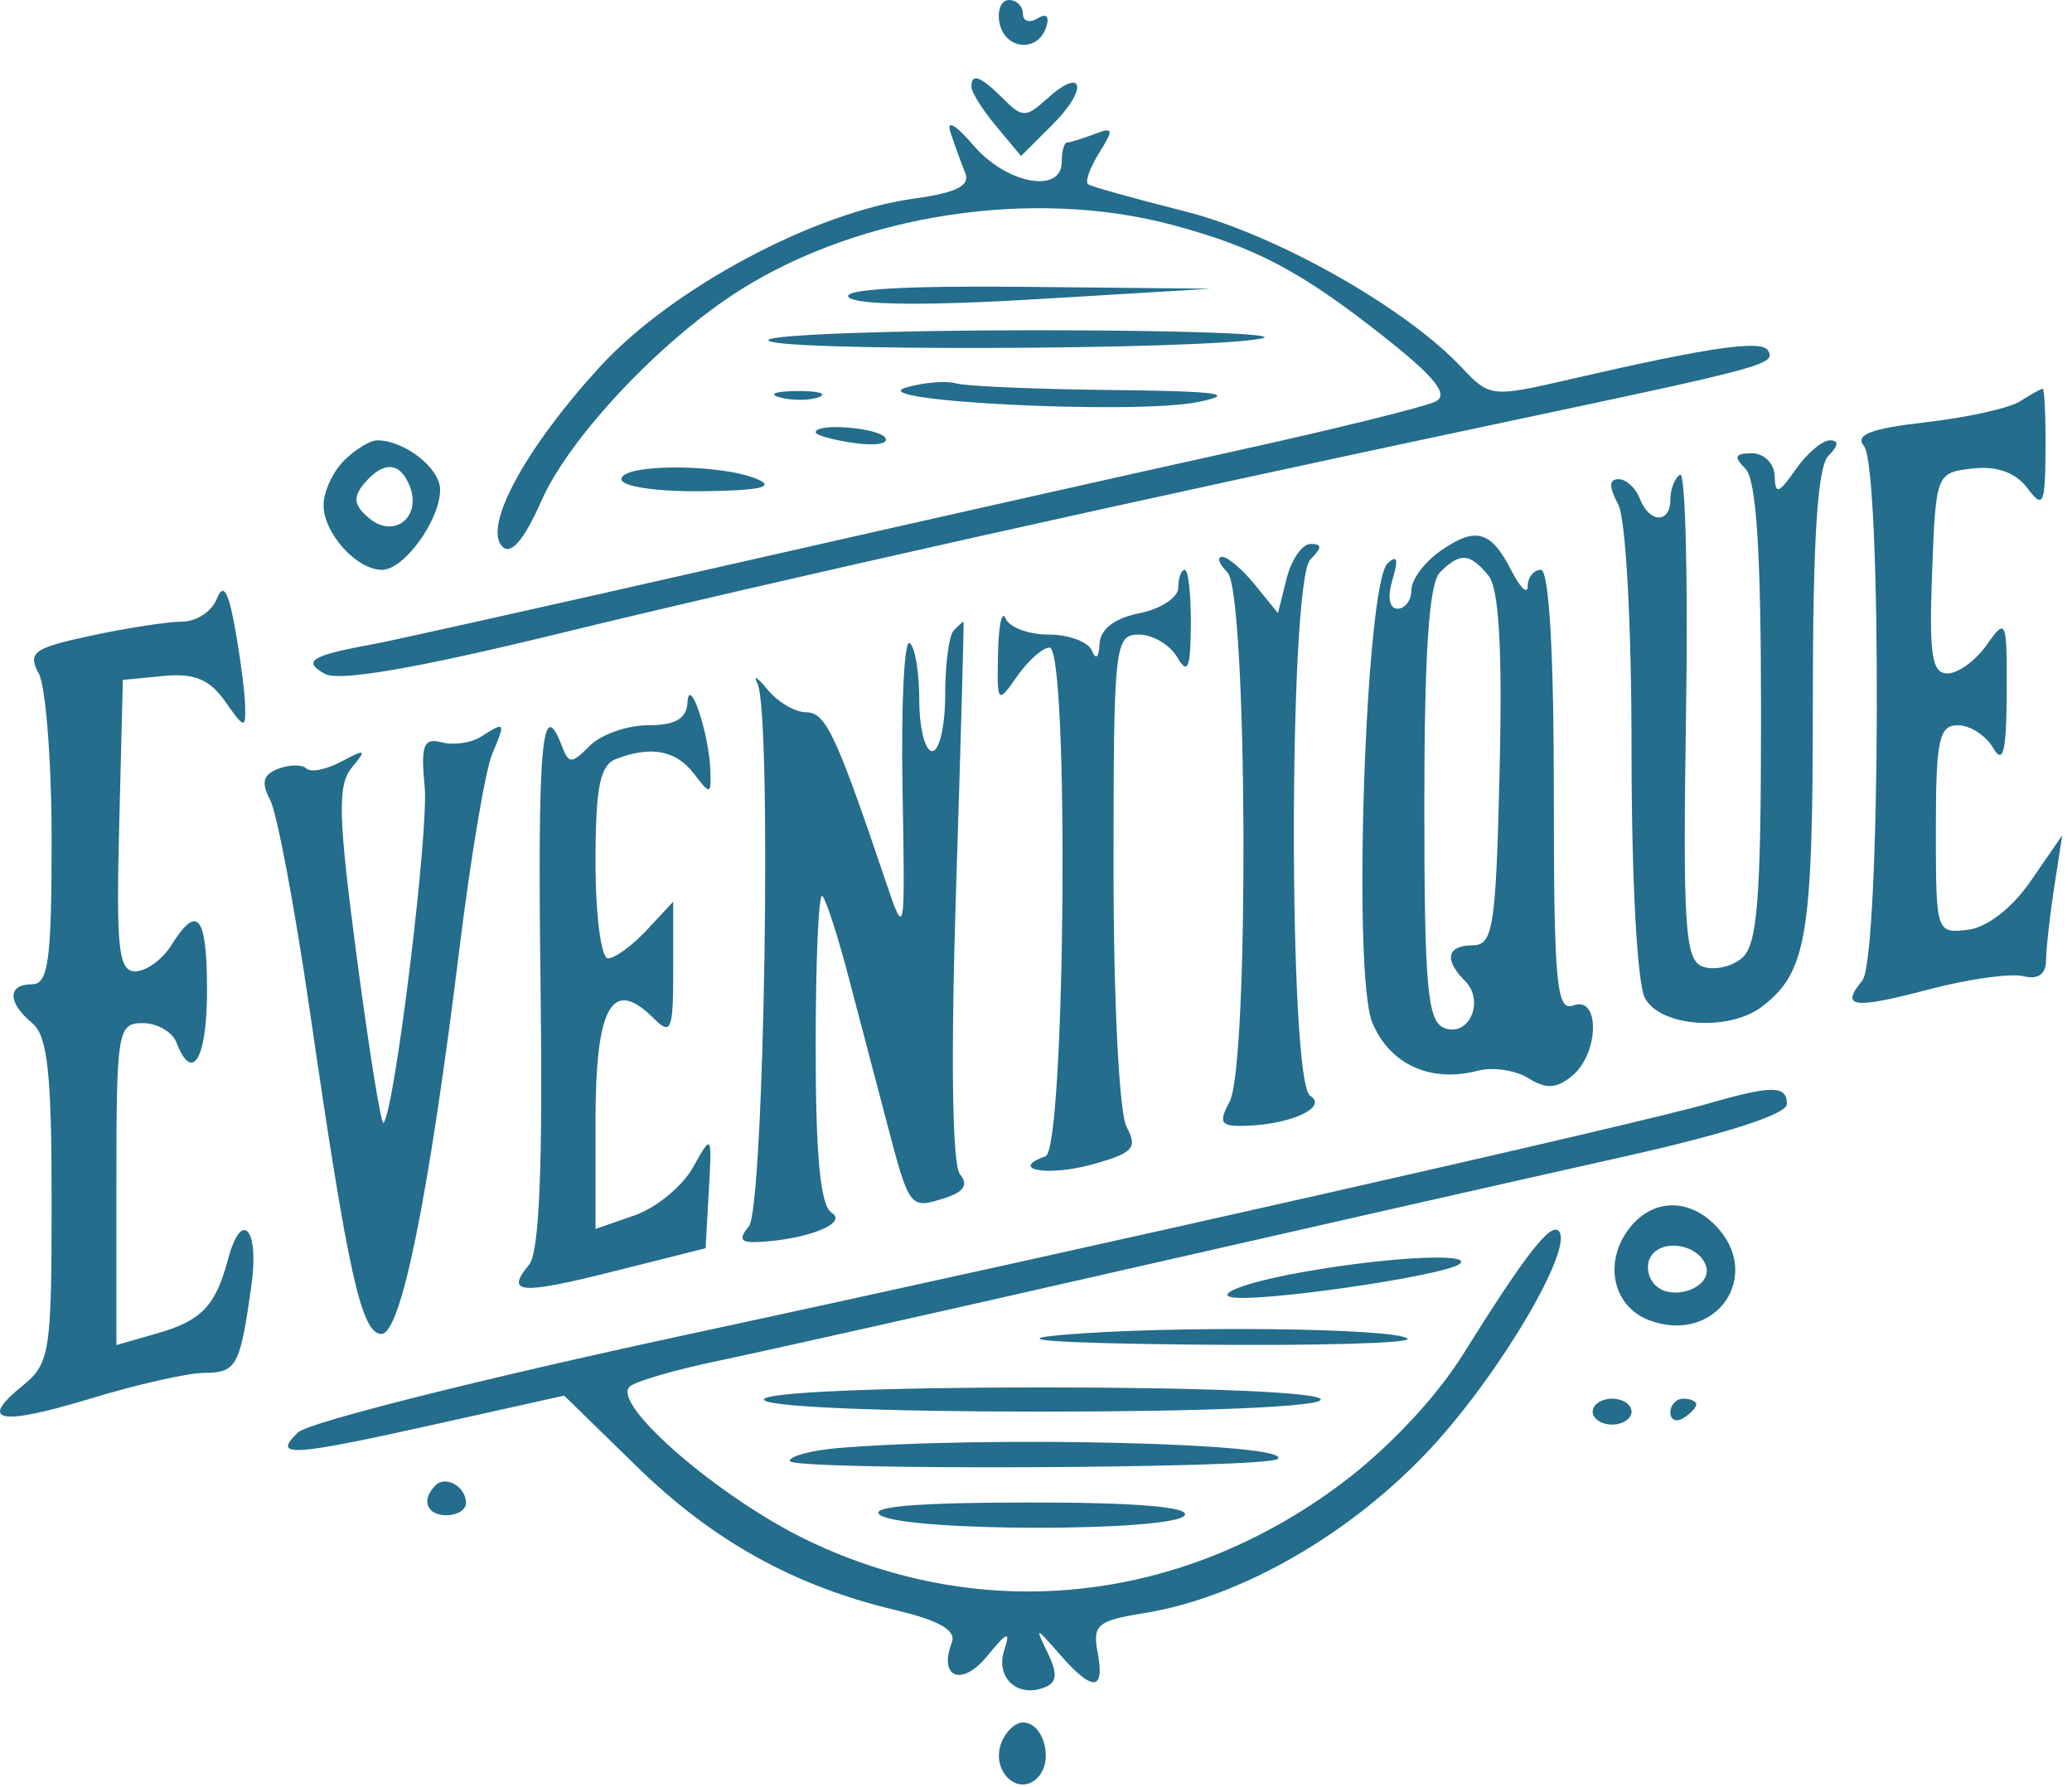 <svg width="160" height="138" viewBox="0 0 160 138" fill="none" xmlns="http://www.w3.org/2000/svg">
<path fill-rule="evenodd" clip-rule="evenodd" d="M77.177 1.75C77.578 3.833 80.124 4.088 80.782 2.111C81.064 1.268 80.802 0.996 80.117 1.42C79.495 1.804 78.987 1.641 78.987 1.059C78.987 0.477 78.504 0 77.913 0C77.323 0 76.992 0.788 77.177 1.75ZM75.019 6.75C75.038 7.163 75.906 8.524 76.95 9.774L78.847 12.049L81.311 9.585C84.064 6.832 83.663 5.077 80.862 7.613C79.216 9.102 78.945 9.102 77.459 7.615C75.694 5.85 74.969 5.593 75.019 6.75ZM73.406 10.25C73.725 11.212 74.234 12.611 74.538 13.357C74.936 14.334 73.843 14.885 70.627 15.326C62.837 16.393 51.843 22.282 46.285 28.364C40.541 34.648 37.275 40.688 38.797 42.21C39.467 42.88 40.471 41.694 41.824 38.637C43.986 33.749 51.078 26.229 57.133 22.408C66.46 16.52 79.778 14.503 90.487 17.356C96.957 19.08 100.456 20.932 106.96 26.073C110.803 29.111 111.882 30.466 110.876 30.992C110.112 31.392 103.187 33.107 95.487 34.803C87.787 36.499 70.237 40.443 56.486 43.567C42.736 46.692 30.361 49.454 28.986 49.705C24.008 50.616 23.308 51.034 25.09 52.035C26.165 52.638 32.117 51.614 43.09 48.938C59.934 44.831 87.904 38.582 116.987 32.428C136.351 28.331 137.17 28.106 136.52 27.054C136.007 26.224 131.913 26.822 121.258 29.284C115.177 30.688 115.028 30.672 112.862 28.367C108.497 23.721 98.475 18.073 91.468 16.31C87.627 15.344 84.278 14.409 84.025 14.231C83.77 14.054 84.153 12.964 84.874 11.81C86.028 9.962 85.984 9.787 84.504 10.355C83.579 10.71 82.635 11 82.404 11C82.174 11 81.987 11.675 81.987 12.5C81.987 14.993 77.745 14.213 75.194 11.25C73.763 9.589 73.055 9.193 73.406 10.25ZM65.546 22.959C66.144 23.558 71.578 23.613 79.996 23.106L93.487 22.293L79.037 22.147C69.814 22.053 64.933 22.347 65.546 22.959ZM59.337 26.25C58.778 27.146 93.2 27.039 97.436 26.132C99.058 25.784 91.254 25.5 80.096 25.5C68.936 25.5 59.594 25.838 59.337 26.25ZM69.987 29.916C66.296 30.968 87.611 32.038 92.487 31.045C95.606 30.409 94.138 30.205 85.819 30.115C79.951 30.052 74.55 29.821 73.819 29.601C73.085 29.382 71.362 29.524 69.987 29.916ZM60.255 30.693C61.228 30.947 62.578 30.93 63.255 30.656C63.932 30.382 63.136 30.175 61.486 30.195C59.837 30.215 59.282 30.439 60.255 30.693ZM155.987 30.988C155.162 31.514 151.893 32.241 148.723 32.603C144.462 33.09 143.214 33.569 143.936 34.439C145.338 36.128 145.22 74.014 143.808 75.716C142.069 77.811 143.085 77.942 148.988 76.388C152.013 75.592 155.274 75.137 156.237 75.377C157.372 75.66 157.991 75.231 157.998 74.156C158.004 73.245 158.287 70.7 158.627 68.5L159.245 64.5L156.834 68C155.376 70.116 153.446 71.616 151.955 71.793C149.511 72.082 149.487 72.005 149.487 64.044C149.487 57.142 149.728 56.002 151.187 56.001C152.122 56.001 153.346 56.787 153.907 57.75C154.683 59.082 154.933 58.072 154.957 53.527C154.986 47.84 154.913 47.661 153.43 49.777C152.574 51 151.205 52 150.388 52C149.177 52 148.957 50.569 149.195 44.25C149.485 36.562 149.51 36.497 152.322 36.175C154.18 35.963 155.634 36.48 156.54 37.675C157.781 39.312 157.927 39.01 157.955 34.75C157.973 32.138 157.874 30.007 157.737 30.015C157.6 30.024 156.812 30.461 155.987 30.988ZM62.986 33.387C62.986 33.599 64.312 33.968 65.933 34.206C67.555 34.443 68.653 34.27 68.374 33.819C67.879 33.017 62.986 32.625 62.986 33.387ZM26.558 35.571C25.694 36.436 24.986 37.979 24.986 39C24.986 41.177 27.535 44 29.502 44C31.203 44 33.986 40.159 33.986 37.813C33.986 36.152 31.241 34 29.123 34C28.576 34 27.422 34.707 26.558 35.571ZM138.661 36.25C137.344 38.139 137.083 38.219 137.039 36.75C137.011 35.787 136.222 35 135.287 35C133.965 35 133.854 35.267 134.787 36.2C135.63 37.043 135.987 42.662 135.987 55.078C135.987 69.504 135.713 72.982 134.5 73.989C133.682 74.668 132.313 74.955 131.458 74.627C130.113 74.111 129.943 71.479 130.195 55.109C130.356 44.703 130.149 36.397 129.737 36.653C129.325 36.909 128.987 37.766 128.987 38.559C128.987 40.453 127.359 40.412 126.625 38.5C126.309 37.675 125.57 37 124.983 37C124.239 37 124.229 37.584 124.952 38.934C125.55 40.052 125.987 48.103 125.987 58C125.987 67.897 126.424 75.948 127.022 77.066C128.215 79.295 133.522 79.677 136.074 77.718C139.522 75.071 139.987 72.283 139.987 54.266C139.987 41.703 140.343 36.044 141.187 35.2C141.969 34.418 142.012 34 141.309 34C140.716 34 139.525 35.013 138.661 36.25ZM31.651 37.567C32.56 39.939 30.427 41.611 28.517 40.025C27.332 39.042 27.233 38.409 28.096 37.367C29.595 35.563 30.91 35.637 31.651 37.567ZM47.986 37C47.986 37.567 50.69 37.97 54.236 37.93C58.654 37.88 59.901 37.607 58.486 37C55.679 35.794 47.986 35.794 47.986 37ZM111.218 42.55C109.991 43.41 108.987 44.763 108.987 45.557C108.987 46.351 108.507 47 107.92 47C107.278 47 107.123 46.103 107.532 44.75C108.006 43.183 107.89 42.803 107.15 43.5C105.433 45.118 104.426 75.231 105.965 78.948C107.308 82.189 110.463 83.632 114.118 82.676C115.273 82.374 117.029 82.634 118.021 83.253C119.391 84.109 120.205 84.064 121.406 83.067C123.497 81.332 123.565 76.841 121.487 77.638C120.19 78.136 119.987 75.902 119.987 61.107C119.987 50.369 119.615 44 118.987 44C118.437 44 117.98 44.563 117.972 45.25C117.964 45.938 117.402 45.411 116.722 44.079C115.128 40.954 113.96 40.63 111.218 42.55ZM99.353 44.672L98.683 47.344L96.924 45.172C95.957 43.977 94.811 43 94.376 43C93.942 43 94.126 43.54 94.787 44.2C96.329 45.742 96.475 82.217 94.951 85.066C94.066 86.721 94.246 86.99 96.201 86.93C99.71 86.822 102.58 85.484 101.171 84.613C99.484 83.571 99.499 44.887 101.187 43.2C102.099 42.288 102.103 42 101.206 42C100.557 42 99.722 43.202 99.353 44.672ZM114.929 44.43C115.753 45.423 116.02 50.008 115.802 59.421C115.52 71.545 115.302 72.983 113.737 72.991C111.727 73.001 111.481 74.094 113.12 75.733C114.679 77.292 113.444 80.113 111.525 79.376C110.226 78.878 109.987 76.191 109.987 62.093C109.987 50.443 110.35 45.037 111.187 44.2C112.745 42.642 113.482 42.687 114.929 44.43ZM90.987 45.375C90.987 46.131 89.636 47.02 87.987 47.35C86.053 47.737 84.959 48.581 84.907 49.725C84.861 50.772 84.621 50.987 84.325 50.25C84.046 49.563 82.544 49 80.987 49C79.428 49 77.927 48.438 77.648 47.75C77.371 47.063 77.109 48.288 77.066 50.473C76.989 54.347 77.025 54.39 78.543 52.223C79.4 51 80.525 50 81.043 50C82.575 50 82.272 88.731 80.737 89.28C77.853 90.31 80.906 90.861 84.302 89.923C87.513 89.037 87.87 88.651 86.996 87.016C86.424 85.948 85.987 77.302 85.987 67.066C85.987 49.82 86.076 49 87.936 49C89.01 49 90.346 49.787 90.906 50.75C91.716 52.139 91.931 51.623 91.957 48.25C91.972 45.912 91.761 44 91.487 44C91.212 44 90.987 44.619 90.987 45.375ZM16.736 46.25C16.358 47.213 15.158 48 14.068 48C12.976 48 9.817 48.486 7.044 49.081C2.577 50.039 2.116 50.373 2.995 52.015C3.541 53.035 3.987 58.848 3.987 64.934C3.987 74.104 3.73 76 2.487 76C0.565 76 0.565 77.405 2.487 79C3.674 79.985 3.987 82.85 3.987 92.712C3.987 104.434 3.852 105.288 1.737 107.004C-1.729 109.813 -0.029 110.125 7.039 107.976C10.585 106.898 14.514 106.012 15.768 106.008C18.27 105.999 18.54 105.499 19.415 99.25C20.034 94.833 18.654 93.31 17.604 97.25C16.648 100.833 15.559 101.975 12.166 102.948L8.987 103.86V91.43C8.987 79.603 9.085 79 11.018 79C12.136 79 13.309 79.675 13.624 80.5C14.848 83.688 15.986 81.76 15.986 76.5C15.986 70.669 15.254 69.742 13.219 73C12.531 74.1 11.284 75 10.445 75C9.154 75 8.965 73.287 9.204 63.75L9.487 52.5L12.64 52.194C15.005 51.964 16.195 52.459 17.39 54.166C18.867 56.276 18.983 56.298 18.928 54.473C18.898 53.388 18.546 50.7 18.148 48.5C17.622 45.598 17.235 44.98 16.736 46.25ZM73.653 48.667C73.287 49.033 72.987 51.283 72.987 53.667C72.987 56.05 72.537 58 71.987 58C71.436 58 70.987 56.227 70.987 54.059C70.987 51.891 70.648 49.908 70.237 49.652C69.825 49.395 69.579 54.431 69.692 60.843C69.897 72.465 69.892 72.487 68.376 68C64.573 56.74 63.755 55 62.264 55C61.407 55 60.062 54.213 59.273 53.25C58.483 52.287 58.132 52.076 58.489 52.78C59.621 55.003 59.017 93.257 57.828 94.691C56.996 95.693 57.181 95.977 58.614 95.9C62.379 95.7 65.511 94.443 64.227 93.648C63.35 93.107 62.986 89.329 62.986 80.774C62.986 74.115 63.218 68.899 63.502 69.182C63.785 69.465 64.686 72.24 65.501 75.349C66.319 78.457 67.654 83.543 68.472 86.651C70.233 93.356 70.243 93.371 72.963 92.507C74.441 92.039 74.796 91.475 74.127 90.666C73.528 89.942 73.413 81.633 73.825 68.749C74.189 57.336 74.45 47.998 74.403 47.999C74.358 48 74.019 48.3 73.653 48.667ZM53.087 54.25C53.016 55.496 52.142 56 50.057 56C48.447 56 46.42 56.708 45.556 57.574C44.123 59.007 43.926 59.007 43.377 57.574C41.843 53.578 41.505 57.424 41.742 76.14C41.92 90.176 41.651 96.7 40.849 97.665C38.989 99.908 40.151 99.99 47.516 98.137L54.486 96.383L54.736 91.942C54.983 87.539 54.971 87.523 53.51 90.144C52.697 91.598 50.673 93.262 49.011 93.842L45.986 94.896V86.555C45.986 77.694 47.266 75.422 50.458 78.614C51.83 79.986 51.986 79.603 51.986 74.883V69.623L49.947 71.811C48.827 73.015 47.477 74 46.947 74C46.419 74 45.986 70.673 45.986 66.607C45.986 60.788 46.324 59.085 47.569 58.607C50.281 57.566 52.215 57.933 53.594 59.75C54.839 61.389 54.919 61.373 54.855 59.5C54.758 56.625 53.212 52.038 53.087 54.25ZM37.126 56.893C36.377 57.367 35.013 57.558 34.093 57.318C32.7 56.953 32.484 57.529 32.794 60.774C33.12 64.205 30.465 85.855 29.611 86.708C29.431 86.888 28.508 81.153 27.558 73.964C26.116 63.06 26.05 60.627 27.159 59.283C28.34 57.85 28.253 57.797 26.367 58.801C25.203 59.422 23.985 59.665 23.662 59.341C23.337 59.018 22.358 59.027 21.486 59.362C20.308 59.814 20.145 60.429 20.858 61.759C21.384 62.742 22.762 70.061 23.919 78.023C26.872 98.345 27.904 103 29.453 103C30.977 103 33.121 92.381 35.511 73C36.359 66.125 37.48 59.487 37.998 58.25C39.057 55.729 39.029 55.686 37.126 56.893ZM131.987 85.191C126.423 86.799 84.061 96.384 52.986 103.068C37.312 106.439 23.828 109.828 23.023 110.599C20.965 112.568 22.405 112.475 34.026 109.887L43.566 107.763L49.145 113.21C55.074 118.997 61.322 122.465 69.189 124.334C72.546 125.131 73.859 125.892 73.499 126.83C72.453 129.555 74.279 130.263 76.222 127.886C77.788 125.97 78.049 125.879 77.546 127.42C76.858 129.528 78.543 131.107 80.627 130.308C81.621 129.926 81.692 129.266 80.912 127.65C79.903 125.562 79.93 125.565 81.841 127.75C84.376 130.651 85.335 130.603 84.761 127.603C84.353 125.467 84.743 125.134 88.343 124.559C95.794 123.367 104.378 118.425 110.524 111.787C115.888 105.992 121.597 96.274 120.36 95.042C119.713 94.399 117.742 96.944 112.987 104.56C110.856 107.974 107.141 111.911 103.487 114.63C91.126 123.826 75.969 125.435 62.453 118.984C55.62 115.723 47.117 108.384 48.636 107.058C49.103 106.65 52.187 105.756 55.486 105.071C58.786 104.387 72.962 101.209 86.987 98.01C101.012 94.812 118.225 90.914 125.237 89.348C133.258 87.557 137.987 86.038 137.987 85.251C137.987 83.803 136.833 83.792 131.987 85.191ZM125.654 95.065C123.823 97.679 124.637 100.934 127.375 101.952C132.531 103.869 136.257 98.413 132.416 94.571C130.242 92.398 127.376 92.607 125.654 95.065ZM131.737 97.749C132.284 99.392 129.151 100.564 127.807 99.22C127.232 98.645 127.079 97.66 127.467 97.032C128.351 95.602 131.181 96.078 131.737 97.749ZM99.487 98.433C96.186 99.081 94.15 99.844 94.963 100.13C96.559 100.693 111.829 98.491 112.756 97.564C113.665 96.655 105.989 97.158 99.487 98.433ZM81.987 103.077C77.763 103.453 81.412 103.715 92.403 103.827C101.708 103.922 109.035 103.715 108.687 103.366C107.854 102.533 90.254 102.343 81.987 103.077ZM58.986 108.065C58.986 108.616 67.82 109 80.487 109C93.153 109 101.987 108.616 101.987 108.065C101.987 107.514 93.153 107.13 80.487 107.13C67.82 107.13 58.986 107.514 58.986 108.065ZM122.987 109C122.987 109.55 123.662 110 124.487 110C125.312 110 125.987 109.55 125.987 109C125.987 108.45 125.312 108 124.487 108C123.662 108 122.987 108.45 122.987 109ZM128.987 109.059C128.987 109.641 129.437 109.84 129.987 109.5C130.537 109.16 130.987 108.684 130.987 108.441C130.987 108.198 130.537 108 129.987 108C129.437 108 128.987 108.477 128.987 109.059ZM64.737 111.81C62.675 111.981 60.986 112.431 60.986 112.81C60.986 113.559 97.918 113.401 98.671 112.649C99.885 111.436 76.305 110.853 64.737 111.81ZM33.626 114.694C32.499 115.82 32.941 117 34.486 117C35.312 117 35.986 116.577 35.986 116.059C35.986 114.798 34.425 113.895 33.626 114.694ZM67.987 117C69.981 118.289 90.689 118.289 91.487 117C91.886 116.353 87.584 116.005 79.296 116.015C70.656 116.026 66.975 116.346 67.987 117ZM77.323 134.567C76.489 136.739 78.605 138.782 80.12 137.267C81.4 135.987 80.606 133 78.987 133C78.401 133 77.653 133.705 77.323 134.567Z" fill="#246D8C"/>
</svg>
